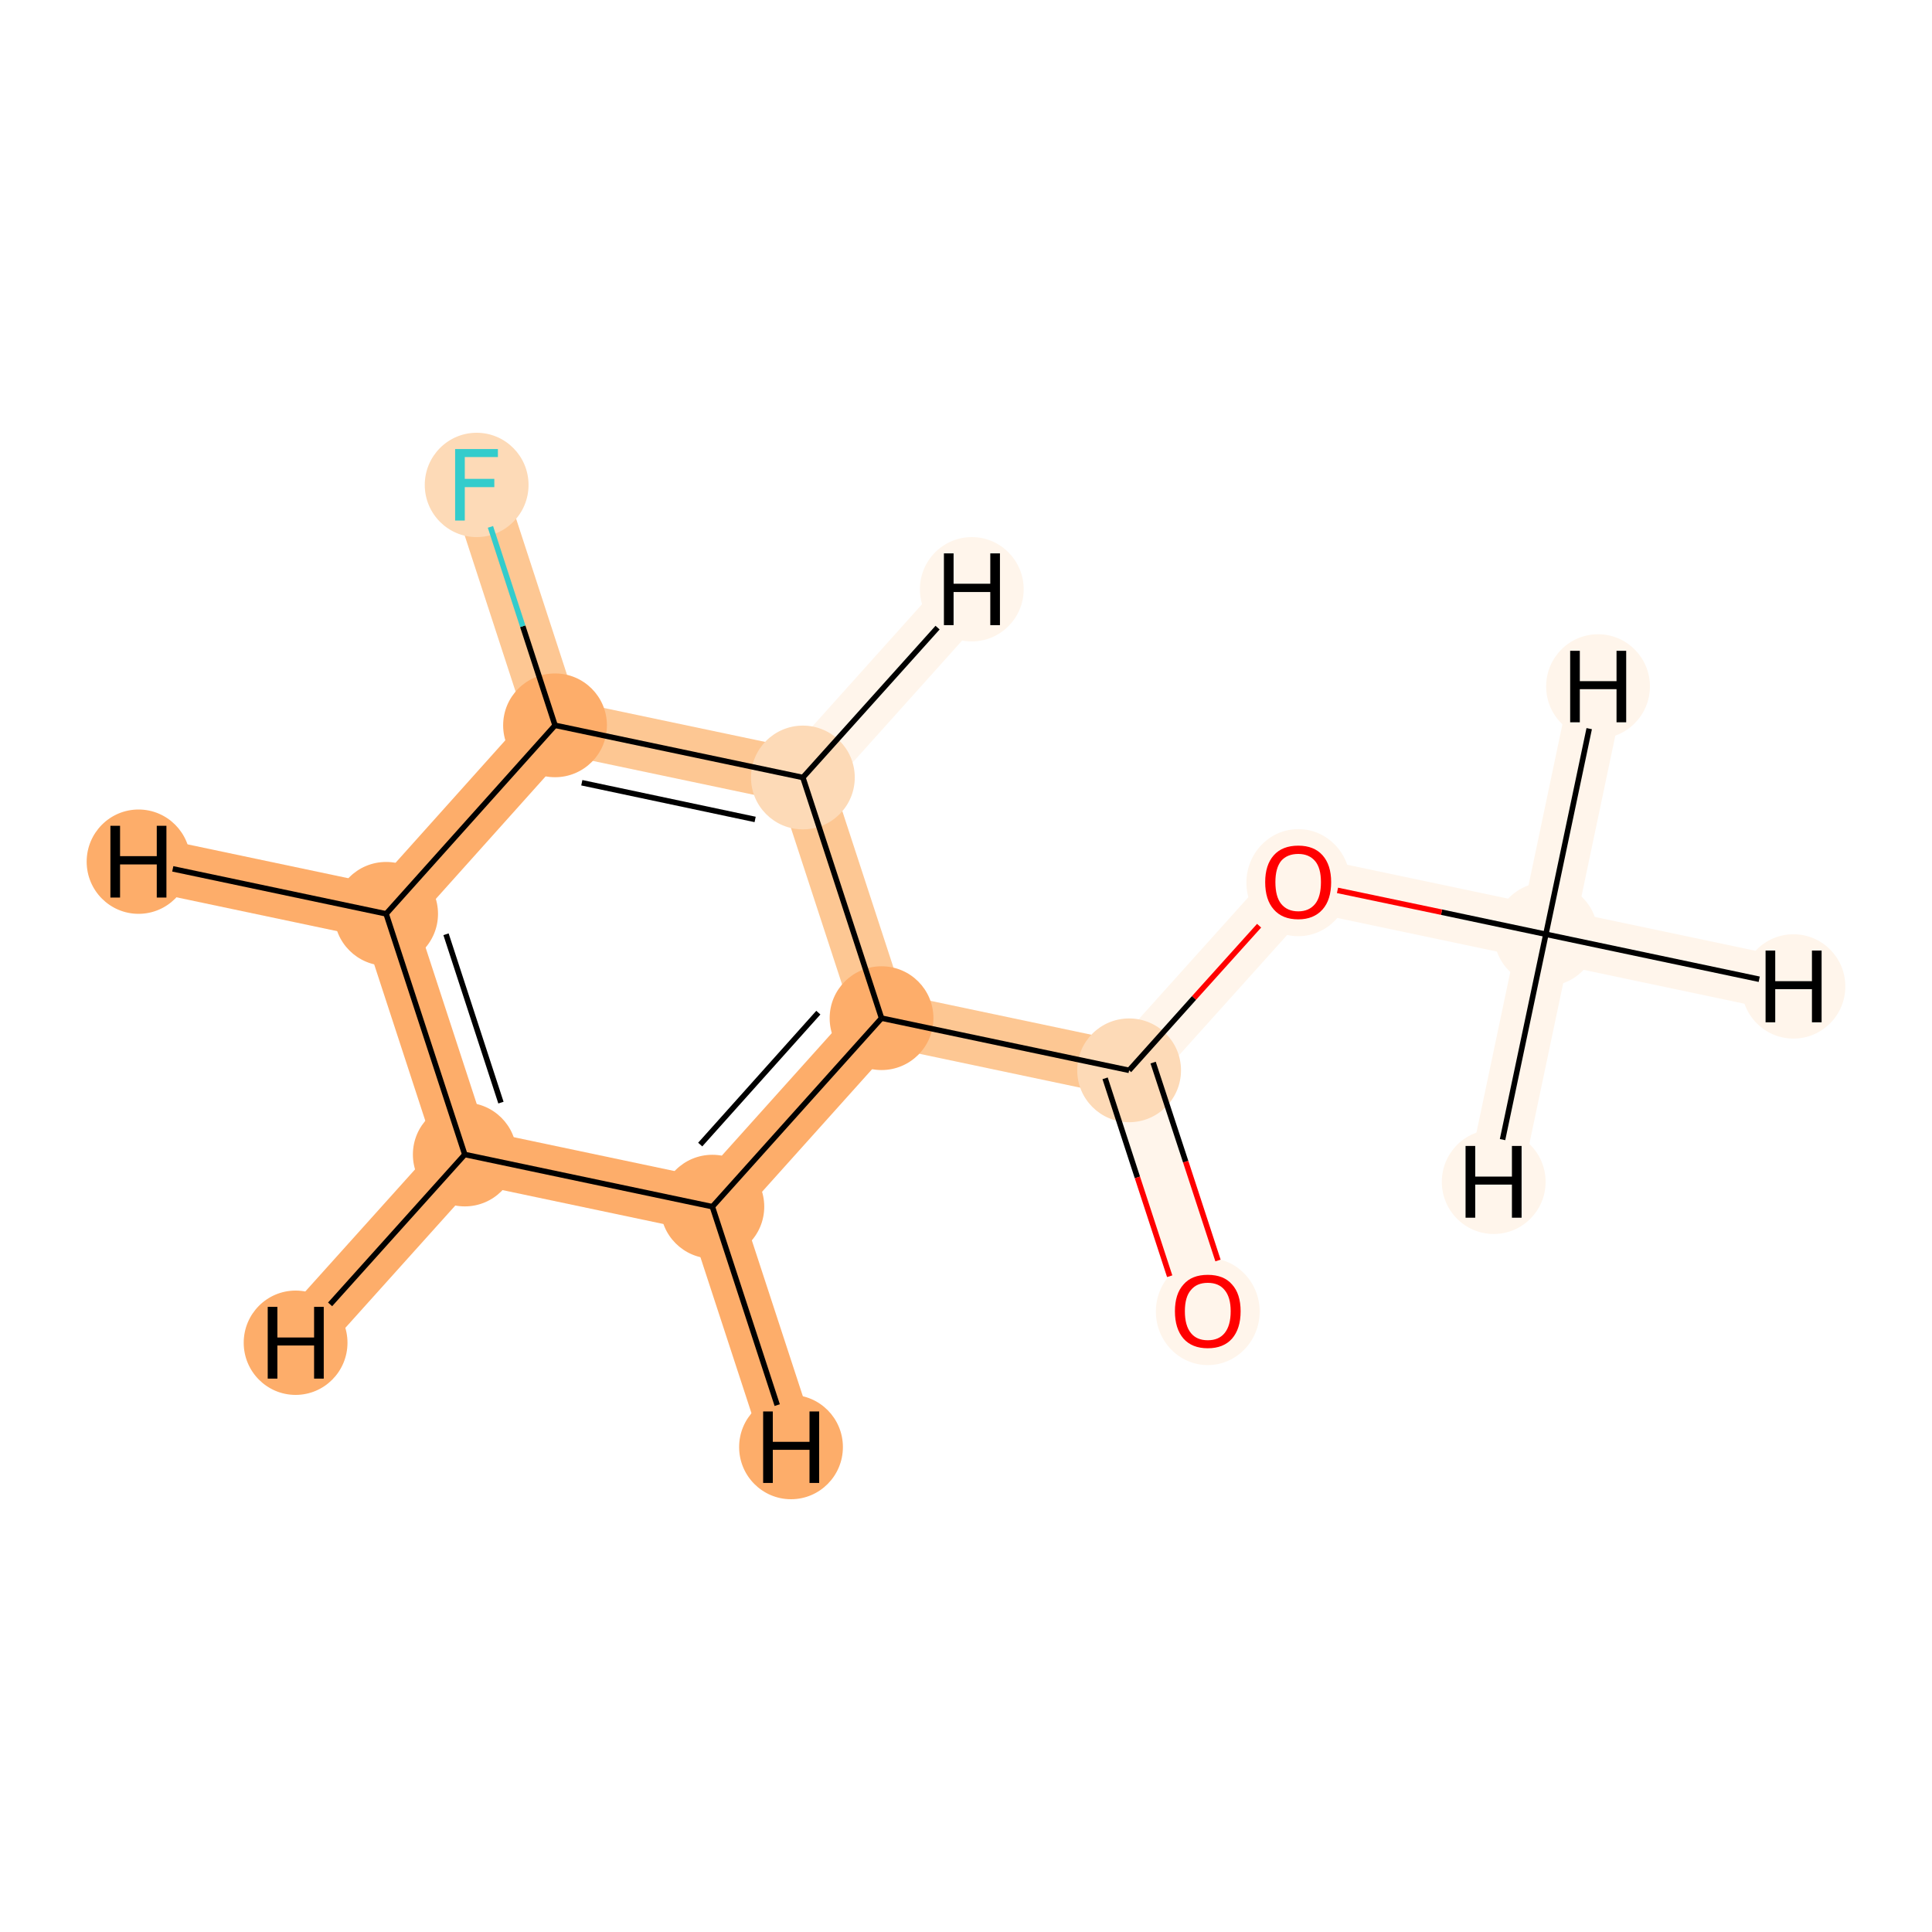 <?xml version='1.0' encoding='iso-8859-1'?>
<svg version='1.1' baseProfile='full'
              xmlns='http://www.w3.org/2000/svg'
                      xmlns:rdkit='http://www.rdkit.org/xml'
                      xmlns:xlink='http://www.w3.org/1999/xlink'
                  xml:space='preserve'
width='700px' height='700px' viewBox='0 0 700 700'>
<!-- END OF HEADER -->
<rect style='opacity:1.0;fill:#FFFFFF;stroke:none' width='700.0' height='700.0' x='0.0' y='0.0'> </rect>
<path d='M 560.1,338.5 L 470.4,319.6' style='fill:none;fill-rule:evenodd;stroke:#FFF5EB;stroke-width:19.6px;stroke-linecap:butt;stroke-linejoin:miter;stroke-opacity:1' />
<path d='M 560.1,338.5 L 649.8,357.4' style='fill:none;fill-rule:evenodd;stroke:#FFF5EB;stroke-width:19.6px;stroke-linecap:butt;stroke-linejoin:miter;stroke-opacity:1' />
<path d='M 560.1,338.5 L 579.0,248.7' style='fill:none;fill-rule:evenodd;stroke:#FFF5EB;stroke-width:19.6px;stroke-linecap:butt;stroke-linejoin:miter;stroke-opacity:1' />
<path d='M 560.1,338.5 L 541.2,428.2' style='fill:none;fill-rule:evenodd;stroke:#FFF5EB;stroke-width:19.6px;stroke-linecap:butt;stroke-linejoin:miter;stroke-opacity:1' />
<path d='M 470.4,319.6 L 409.1,387.8' style='fill:none;fill-rule:evenodd;stroke:#FFF5EB;stroke-width:19.6px;stroke-linecap:butt;stroke-linejoin:miter;stroke-opacity:1' />
<path d='M 409.1,387.8 L 437.6,475.0' style='fill:none;fill-rule:evenodd;stroke:#FFF5EB;stroke-width:19.6px;stroke-linecap:butt;stroke-linejoin:miter;stroke-opacity:1' />
<path d='M 409.1,387.8 L 319.4,368.9' style='fill:none;fill-rule:evenodd;stroke:#FDC793;stroke-width:19.6px;stroke-linecap:butt;stroke-linejoin:miter;stroke-opacity:1' />
<path d='M 319.4,368.9 L 258.1,437.2' style='fill:none;fill-rule:evenodd;stroke:#FDAD6A;stroke-width:19.6px;stroke-linecap:butt;stroke-linejoin:miter;stroke-opacity:1' />
<path d='M 319.4,368.9 L 290.9,281.7' style='fill:none;fill-rule:evenodd;stroke:#FDC793;stroke-width:19.6px;stroke-linecap:butt;stroke-linejoin:miter;stroke-opacity:1' />
<path d='M 258.1,437.2 L 168.4,418.3' style='fill:none;fill-rule:evenodd;stroke:#FDAD6A;stroke-width:19.6px;stroke-linecap:butt;stroke-linejoin:miter;stroke-opacity:1' />
<path d='M 258.1,437.2 L 286.6,524.3' style='fill:none;fill-rule:evenodd;stroke:#FDAD6A;stroke-width:19.6px;stroke-linecap:butt;stroke-linejoin:miter;stroke-opacity:1' />
<path d='M 168.4,418.3 L 139.9,331.1' style='fill:none;fill-rule:evenodd;stroke:#FDAD6A;stroke-width:19.6px;stroke-linecap:butt;stroke-linejoin:miter;stroke-opacity:1' />
<path d='M 168.4,418.3 L 107.1,486.5' style='fill:none;fill-rule:evenodd;stroke:#FDAD6A;stroke-width:19.6px;stroke-linecap:butt;stroke-linejoin:miter;stroke-opacity:1' />
<path d='M 139.9,331.1 L 201.1,262.8' style='fill:none;fill-rule:evenodd;stroke:#FDAD6A;stroke-width:19.6px;stroke-linecap:butt;stroke-linejoin:miter;stroke-opacity:1' />
<path d='M 139.9,331.1 L 50.2,312.2' style='fill:none;fill-rule:evenodd;stroke:#FDAD6A;stroke-width:19.6px;stroke-linecap:butt;stroke-linejoin:miter;stroke-opacity:1' />
<path d='M 201.1,262.8 L 290.9,281.7' style='fill:none;fill-rule:evenodd;stroke:#FDC793;stroke-width:19.6px;stroke-linecap:butt;stroke-linejoin:miter;stroke-opacity:1' />
<path d='M 201.1,262.8 L 172.7,175.7' style='fill:none;fill-rule:evenodd;stroke:#FDC793;stroke-width:19.6px;stroke-linecap:butt;stroke-linejoin:miter;stroke-opacity:1' />
<path d='M 290.9,281.7 L 352.1,213.5' style='fill:none;fill-rule:evenodd;stroke:#FFF5EB;stroke-width:19.6px;stroke-linecap:butt;stroke-linejoin:miter;stroke-opacity:1' />
<ellipse cx='560.1' cy='338.5' rx='18.3' ry='18.3'  style='fill:#FFF5EB;fill-rule:evenodd;stroke:#FFF5EB;stroke-width:1.0px;stroke-linecap:butt;stroke-linejoin:miter;stroke-opacity:1' />
<ellipse cx='470.4' cy='319.8' rx='18.3' ry='18.9'  style='fill:#FFF5EB;fill-rule:evenodd;stroke:#FFF5EB;stroke-width:1.0px;stroke-linecap:butt;stroke-linejoin:miter;stroke-opacity:1' />
<ellipse cx='409.1' cy='387.8' rx='18.3' ry='18.3'  style='fill:#FDDAB7;fill-rule:evenodd;stroke:#FDDAB7;stroke-width:1.0px;stroke-linecap:butt;stroke-linejoin:miter;stroke-opacity:1' />
<ellipse cx='437.6' cy='475.2' rx='18.3' ry='18.9'  style='fill:#FFF5EB;fill-rule:evenodd;stroke:#FFF5EB;stroke-width:1.0px;stroke-linecap:butt;stroke-linejoin:miter;stroke-opacity:1' />
<ellipse cx='319.4' cy='368.9' rx='18.3' ry='18.3'  style='fill:#FDAD6A;fill-rule:evenodd;stroke:#FDAD6A;stroke-width:1.0px;stroke-linecap:butt;stroke-linejoin:miter;stroke-opacity:1' />
<ellipse cx='258.1' cy='437.2' rx='18.3' ry='18.3'  style='fill:#FDAD6A;fill-rule:evenodd;stroke:#FDAD6A;stroke-width:1.0px;stroke-linecap:butt;stroke-linejoin:miter;stroke-opacity:1' />
<ellipse cx='168.4' cy='418.3' rx='18.3' ry='18.3'  style='fill:#FDAD6A;fill-rule:evenodd;stroke:#FDAD6A;stroke-width:1.0px;stroke-linecap:butt;stroke-linejoin:miter;stroke-opacity:1' />
<ellipse cx='139.9' cy='331.1' rx='18.3' ry='18.3'  style='fill:#FDAD6A;fill-rule:evenodd;stroke:#FDAD6A;stroke-width:1.0px;stroke-linecap:butt;stroke-linejoin:miter;stroke-opacity:1' />
<ellipse cx='201.1' cy='262.8' rx='18.3' ry='18.3'  style='fill:#FDAD6A;fill-rule:evenodd;stroke:#FDAD6A;stroke-width:1.0px;stroke-linecap:butt;stroke-linejoin:miter;stroke-opacity:1' />
<ellipse cx='290.9' cy='281.7' rx='18.3' ry='18.3'  style='fill:#FDDAB7;fill-rule:evenodd;stroke:#FDDAB7;stroke-width:1.0px;stroke-linecap:butt;stroke-linejoin:miter;stroke-opacity:1' />
<ellipse cx='172.7' cy='175.7' rx='18.3' ry='18.4'  style='fill:#FDDAB7;fill-rule:evenodd;stroke:#FDDAB7;stroke-width:1.0px;stroke-linecap:butt;stroke-linejoin:miter;stroke-opacity:1' />
<ellipse cx='649.8' cy='357.4' rx='18.3' ry='18.4'  style='fill:#FFF5EB;fill-rule:evenodd;stroke:#FFF5EB;stroke-width:1.0px;stroke-linecap:butt;stroke-linejoin:miter;stroke-opacity:1' />
<ellipse cx='579.0' cy='248.7' rx='18.3' ry='18.4'  style='fill:#FFF5EB;fill-rule:evenodd;stroke:#FFF5EB;stroke-width:1.0px;stroke-linecap:butt;stroke-linejoin:miter;stroke-opacity:1' />
<ellipse cx='541.2' cy='428.2' rx='18.3' ry='18.4'  style='fill:#FFF5EB;fill-rule:evenodd;stroke:#FFF5EB;stroke-width:1.0px;stroke-linecap:butt;stroke-linejoin:miter;stroke-opacity:1' />
<ellipse cx='286.6' cy='524.3' rx='18.3' ry='18.4'  style='fill:#FDAD6A;fill-rule:evenodd;stroke:#FDAD6A;stroke-width:1.0px;stroke-linecap:butt;stroke-linejoin:miter;stroke-opacity:1' />
<ellipse cx='107.1' cy='486.5' rx='18.3' ry='18.4'  style='fill:#FDAD6A;fill-rule:evenodd;stroke:#FDAD6A;stroke-width:1.0px;stroke-linecap:butt;stroke-linejoin:miter;stroke-opacity:1' />
<ellipse cx='50.2' cy='312.2' rx='18.3' ry='18.4'  style='fill:#FDAD6A;fill-rule:evenodd;stroke:#FDAD6A;stroke-width:1.0px;stroke-linecap:butt;stroke-linejoin:miter;stroke-opacity:1' />
<ellipse cx='352.1' cy='213.5' rx='18.3' ry='18.4'  style='fill:#FFF5EB;fill-rule:evenodd;stroke:#FFF5EB;stroke-width:1.0px;stroke-linecap:butt;stroke-linejoin:miter;stroke-opacity:1' />
<path class='bond-0 atom-0 atom-1' d='M 560.1,338.5 L 522.3,330.5' style='fill:none;fill-rule:evenodd;stroke:#000000;stroke-width:2.0px;stroke-linecap:butt;stroke-linejoin:miter;stroke-opacity:1' />
<path class='bond-0 atom-0 atom-1' d='M 522.3,330.5 L 484.6,322.6' style='fill:none;fill-rule:evenodd;stroke:#FF0000;stroke-width:2.0px;stroke-linecap:butt;stroke-linejoin:miter;stroke-opacity:1' />
<path class='bond-11 atom-0 atom-11' d='M 560.1,338.5 L 637.4,354.8' style='fill:none;fill-rule:evenodd;stroke:#000000;stroke-width:2.0px;stroke-linecap:butt;stroke-linejoin:miter;stroke-opacity:1' />
<path class='bond-12 atom-0 atom-12' d='M 560.1,338.5 L 575.8,264.0' style='fill:none;fill-rule:evenodd;stroke:#000000;stroke-width:2.0px;stroke-linecap:butt;stroke-linejoin:miter;stroke-opacity:1' />
<path class='bond-13 atom-0 atom-13' d='M 560.1,338.5 L 544.4,412.9' style='fill:none;fill-rule:evenodd;stroke:#000000;stroke-width:2.0px;stroke-linecap:butt;stroke-linejoin:miter;stroke-opacity:1' />
<path class='bond-1 atom-1 atom-2' d='M 456.2,335.4 L 432.6,361.6' style='fill:none;fill-rule:evenodd;stroke:#FF0000;stroke-width:2.0px;stroke-linecap:butt;stroke-linejoin:miter;stroke-opacity:1' />
<path class='bond-1 atom-1 atom-2' d='M 432.6,361.6 L 409.1,387.8' style='fill:none;fill-rule:evenodd;stroke:#000000;stroke-width:2.0px;stroke-linecap:butt;stroke-linejoin:miter;stroke-opacity:1' />
<path class='bond-2 atom-2 atom-3' d='M 400.4,390.7 L 412.1,426.6' style='fill:none;fill-rule:evenodd;stroke:#000000;stroke-width:2.0px;stroke-linecap:butt;stroke-linejoin:miter;stroke-opacity:1' />
<path class='bond-2 atom-2 atom-3' d='M 412.1,426.6 L 423.8,462.4' style='fill:none;fill-rule:evenodd;stroke:#FF0000;stroke-width:2.0px;stroke-linecap:butt;stroke-linejoin:miter;stroke-opacity:1' />
<path class='bond-2 atom-2 atom-3' d='M 417.8,385.0 L 429.6,420.9' style='fill:none;fill-rule:evenodd;stroke:#000000;stroke-width:2.0px;stroke-linecap:butt;stroke-linejoin:miter;stroke-opacity:1' />
<path class='bond-2 atom-2 atom-3' d='M 429.6,420.9 L 441.3,456.7' style='fill:none;fill-rule:evenodd;stroke:#FF0000;stroke-width:2.0px;stroke-linecap:butt;stroke-linejoin:miter;stroke-opacity:1' />
<path class='bond-3 atom-2 atom-4' d='M 409.1,387.8 L 319.4,368.9' style='fill:none;fill-rule:evenodd;stroke:#000000;stroke-width:2.0px;stroke-linecap:butt;stroke-linejoin:miter;stroke-opacity:1' />
<path class='bond-4 atom-4 atom-5' d='M 319.4,368.9 L 258.1,437.2' style='fill:none;fill-rule:evenodd;stroke:#000000;stroke-width:2.0px;stroke-linecap:butt;stroke-linejoin:miter;stroke-opacity:1' />
<path class='bond-4 atom-4 atom-5' d='M 296.5,366.9 L 253.7,414.7' style='fill:none;fill-rule:evenodd;stroke:#000000;stroke-width:2.0px;stroke-linecap:butt;stroke-linejoin:miter;stroke-opacity:1' />
<path class='bond-10 atom-9 atom-4' d='M 290.9,281.7 L 319.4,368.9' style='fill:none;fill-rule:evenodd;stroke:#000000;stroke-width:2.0px;stroke-linecap:butt;stroke-linejoin:miter;stroke-opacity:1' />
<path class='bond-5 atom-5 atom-6' d='M 258.1,437.2 L 168.4,418.3' style='fill:none;fill-rule:evenodd;stroke:#000000;stroke-width:2.0px;stroke-linecap:butt;stroke-linejoin:miter;stroke-opacity:1' />
<path class='bond-14 atom-5 atom-14' d='M 258.1,437.2 L 281.6,509.1' style='fill:none;fill-rule:evenodd;stroke:#000000;stroke-width:2.0px;stroke-linecap:butt;stroke-linejoin:miter;stroke-opacity:1' />
<path class='bond-6 atom-6 atom-7' d='M 168.4,418.3 L 139.9,331.1' style='fill:none;fill-rule:evenodd;stroke:#000000;stroke-width:2.0px;stroke-linecap:butt;stroke-linejoin:miter;stroke-opacity:1' />
<path class='bond-6 atom-6 atom-7' d='M 181.5,399.5 L 161.6,338.5' style='fill:none;fill-rule:evenodd;stroke:#000000;stroke-width:2.0px;stroke-linecap:butt;stroke-linejoin:miter;stroke-opacity:1' />
<path class='bond-15 atom-6 atom-15' d='M 168.4,418.3 L 119.6,472.6' style='fill:none;fill-rule:evenodd;stroke:#000000;stroke-width:2.0px;stroke-linecap:butt;stroke-linejoin:miter;stroke-opacity:1' />
<path class='bond-7 atom-7 atom-8' d='M 139.9,331.1 L 201.1,262.8' style='fill:none;fill-rule:evenodd;stroke:#000000;stroke-width:2.0px;stroke-linecap:butt;stroke-linejoin:miter;stroke-opacity:1' />
<path class='bond-16 atom-7 atom-16' d='M 139.9,331.1 L 62.6,314.8' style='fill:none;fill-rule:evenodd;stroke:#000000;stroke-width:2.0px;stroke-linecap:butt;stroke-linejoin:miter;stroke-opacity:1' />
<path class='bond-8 atom-8 atom-9' d='M 201.1,262.8 L 290.9,281.7' style='fill:none;fill-rule:evenodd;stroke:#000000;stroke-width:2.0px;stroke-linecap:butt;stroke-linejoin:miter;stroke-opacity:1' />
<path class='bond-8 atom-8 atom-9' d='M 210.8,283.6 L 273.6,296.9' style='fill:none;fill-rule:evenodd;stroke:#000000;stroke-width:2.0px;stroke-linecap:butt;stroke-linejoin:miter;stroke-opacity:1' />
<path class='bond-9 atom-8 atom-10' d='M 201.1,262.8 L 189.4,226.9' style='fill:none;fill-rule:evenodd;stroke:#000000;stroke-width:2.0px;stroke-linecap:butt;stroke-linejoin:miter;stroke-opacity:1' />
<path class='bond-9 atom-8 atom-10' d='M 189.4,226.9 L 177.7,190.9' style='fill:none;fill-rule:evenodd;stroke:#33CCCC;stroke-width:2.0px;stroke-linecap:butt;stroke-linejoin:miter;stroke-opacity:1' />
<path class='bond-17 atom-9 atom-17' d='M 290.9,281.7 L 339.7,227.4' style='fill:none;fill-rule:evenodd;stroke:#000000;stroke-width:2.0px;stroke-linecap:butt;stroke-linejoin:miter;stroke-opacity:1' />
<path  class='atom-1' d='M 458.4 319.6
Q 458.4 313.4, 461.5 309.9
Q 464.6 306.4, 470.4 306.4
Q 476.1 306.4, 479.2 309.9
Q 482.3 313.4, 482.3 319.6
Q 482.3 326.0, 479.2 329.5
Q 476.0 333.1, 470.4 333.1
Q 464.6 333.1, 461.5 329.5
Q 458.4 326.0, 458.4 319.6
M 470.4 330.2
Q 474.3 330.2, 476.5 327.5
Q 478.6 324.9, 478.6 319.6
Q 478.6 314.5, 476.5 312.0
Q 474.3 309.4, 470.4 309.4
Q 466.4 309.4, 464.2 311.9
Q 462.1 314.5, 462.1 319.6
Q 462.1 324.9, 464.2 327.5
Q 466.4 330.2, 470.4 330.2
' fill='#FF0000'/>
<path  class='atom-3' d='M 425.7 475.1
Q 425.7 468.8, 428.8 465.4
Q 431.8 461.9, 437.6 461.9
Q 443.4 461.9, 446.4 465.4
Q 449.5 468.8, 449.5 475.1
Q 449.5 481.4, 446.4 485.0
Q 443.3 488.5, 437.6 488.5
Q 431.9 488.5, 428.8 485.0
Q 425.7 481.4, 425.7 475.1
M 437.6 485.6
Q 441.6 485.6, 443.7 483.0
Q 445.9 480.3, 445.9 475.1
Q 445.9 470.0, 443.7 467.4
Q 441.6 464.8, 437.6 464.8
Q 433.6 464.8, 431.5 467.4
Q 429.3 469.9, 429.3 475.1
Q 429.3 480.3, 431.5 483.0
Q 433.6 485.6, 437.6 485.6
' fill='#FF0000'/>
<path  class='atom-10' d='M 164.9 162.7
L 180.4 162.7
L 180.4 165.6
L 168.4 165.6
L 168.4 173.5
L 179.1 173.5
L 179.1 176.5
L 168.4 176.5
L 168.4 188.6
L 164.9 188.6
L 164.9 162.7
' fill='#33CCCC'/>
<path  class='atom-11' d='M 639.7 344.4
L 643.2 344.4
L 643.2 355.5
L 656.5 355.5
L 656.5 344.4
L 660.0 344.4
L 660.0 370.4
L 656.5 370.4
L 656.5 358.4
L 643.2 358.4
L 643.2 370.4
L 639.7 370.4
L 639.7 344.4
' fill='#000000'/>
<path  class='atom-12' d='M 568.9 235.8
L 572.4 235.8
L 572.4 246.8
L 585.7 246.8
L 585.7 235.8
L 589.2 235.8
L 589.2 261.7
L 585.7 261.7
L 585.7 249.7
L 572.4 249.7
L 572.4 261.7
L 568.9 261.7
L 568.9 235.8
' fill='#000000'/>
<path  class='atom-13' d='M 531.0 415.2
L 534.5 415.2
L 534.5 426.3
L 547.8 426.3
L 547.8 415.2
L 551.3 415.2
L 551.3 441.2
L 547.8 441.2
L 547.8 429.2
L 534.5 429.2
L 534.5 441.2
L 531.0 441.2
L 531.0 415.2
' fill='#000000'/>
<path  class='atom-14' d='M 276.5 511.4
L 280.0 511.4
L 280.0 522.4
L 293.3 522.4
L 293.3 511.4
L 296.8 511.4
L 296.8 537.3
L 293.3 537.3
L 293.3 525.3
L 280.0 525.3
L 280.0 537.3
L 276.5 537.3
L 276.5 511.4
' fill='#000000'/>
<path  class='atom-15' d='M 97.0 473.5
L 100.5 473.5
L 100.5 484.6
L 113.8 484.6
L 113.8 473.5
L 117.3 473.5
L 117.3 499.5
L 113.8 499.5
L 113.8 487.5
L 100.5 487.5
L 100.5 499.5
L 97.0 499.5
L 97.0 473.5
' fill='#000000'/>
<path  class='atom-16' d='M 40.0 299.2
L 43.5 299.2
L 43.5 310.2
L 56.8 310.2
L 56.8 299.2
L 60.3 299.2
L 60.3 325.2
L 56.8 325.2
L 56.8 313.2
L 43.5 313.2
L 43.5 325.2
L 40.0 325.2
L 40.0 299.2
' fill='#000000'/>
<path  class='atom-17' d='M 342.0 200.5
L 345.5 200.5
L 345.5 211.5
L 358.8 211.5
L 358.8 200.5
L 362.3 200.5
L 362.3 226.5
L 358.8 226.5
L 358.8 214.5
L 345.5 214.5
L 345.5 226.5
L 342.0 226.5
L 342.0 200.5
' fill='#000000'/>
</svg>
